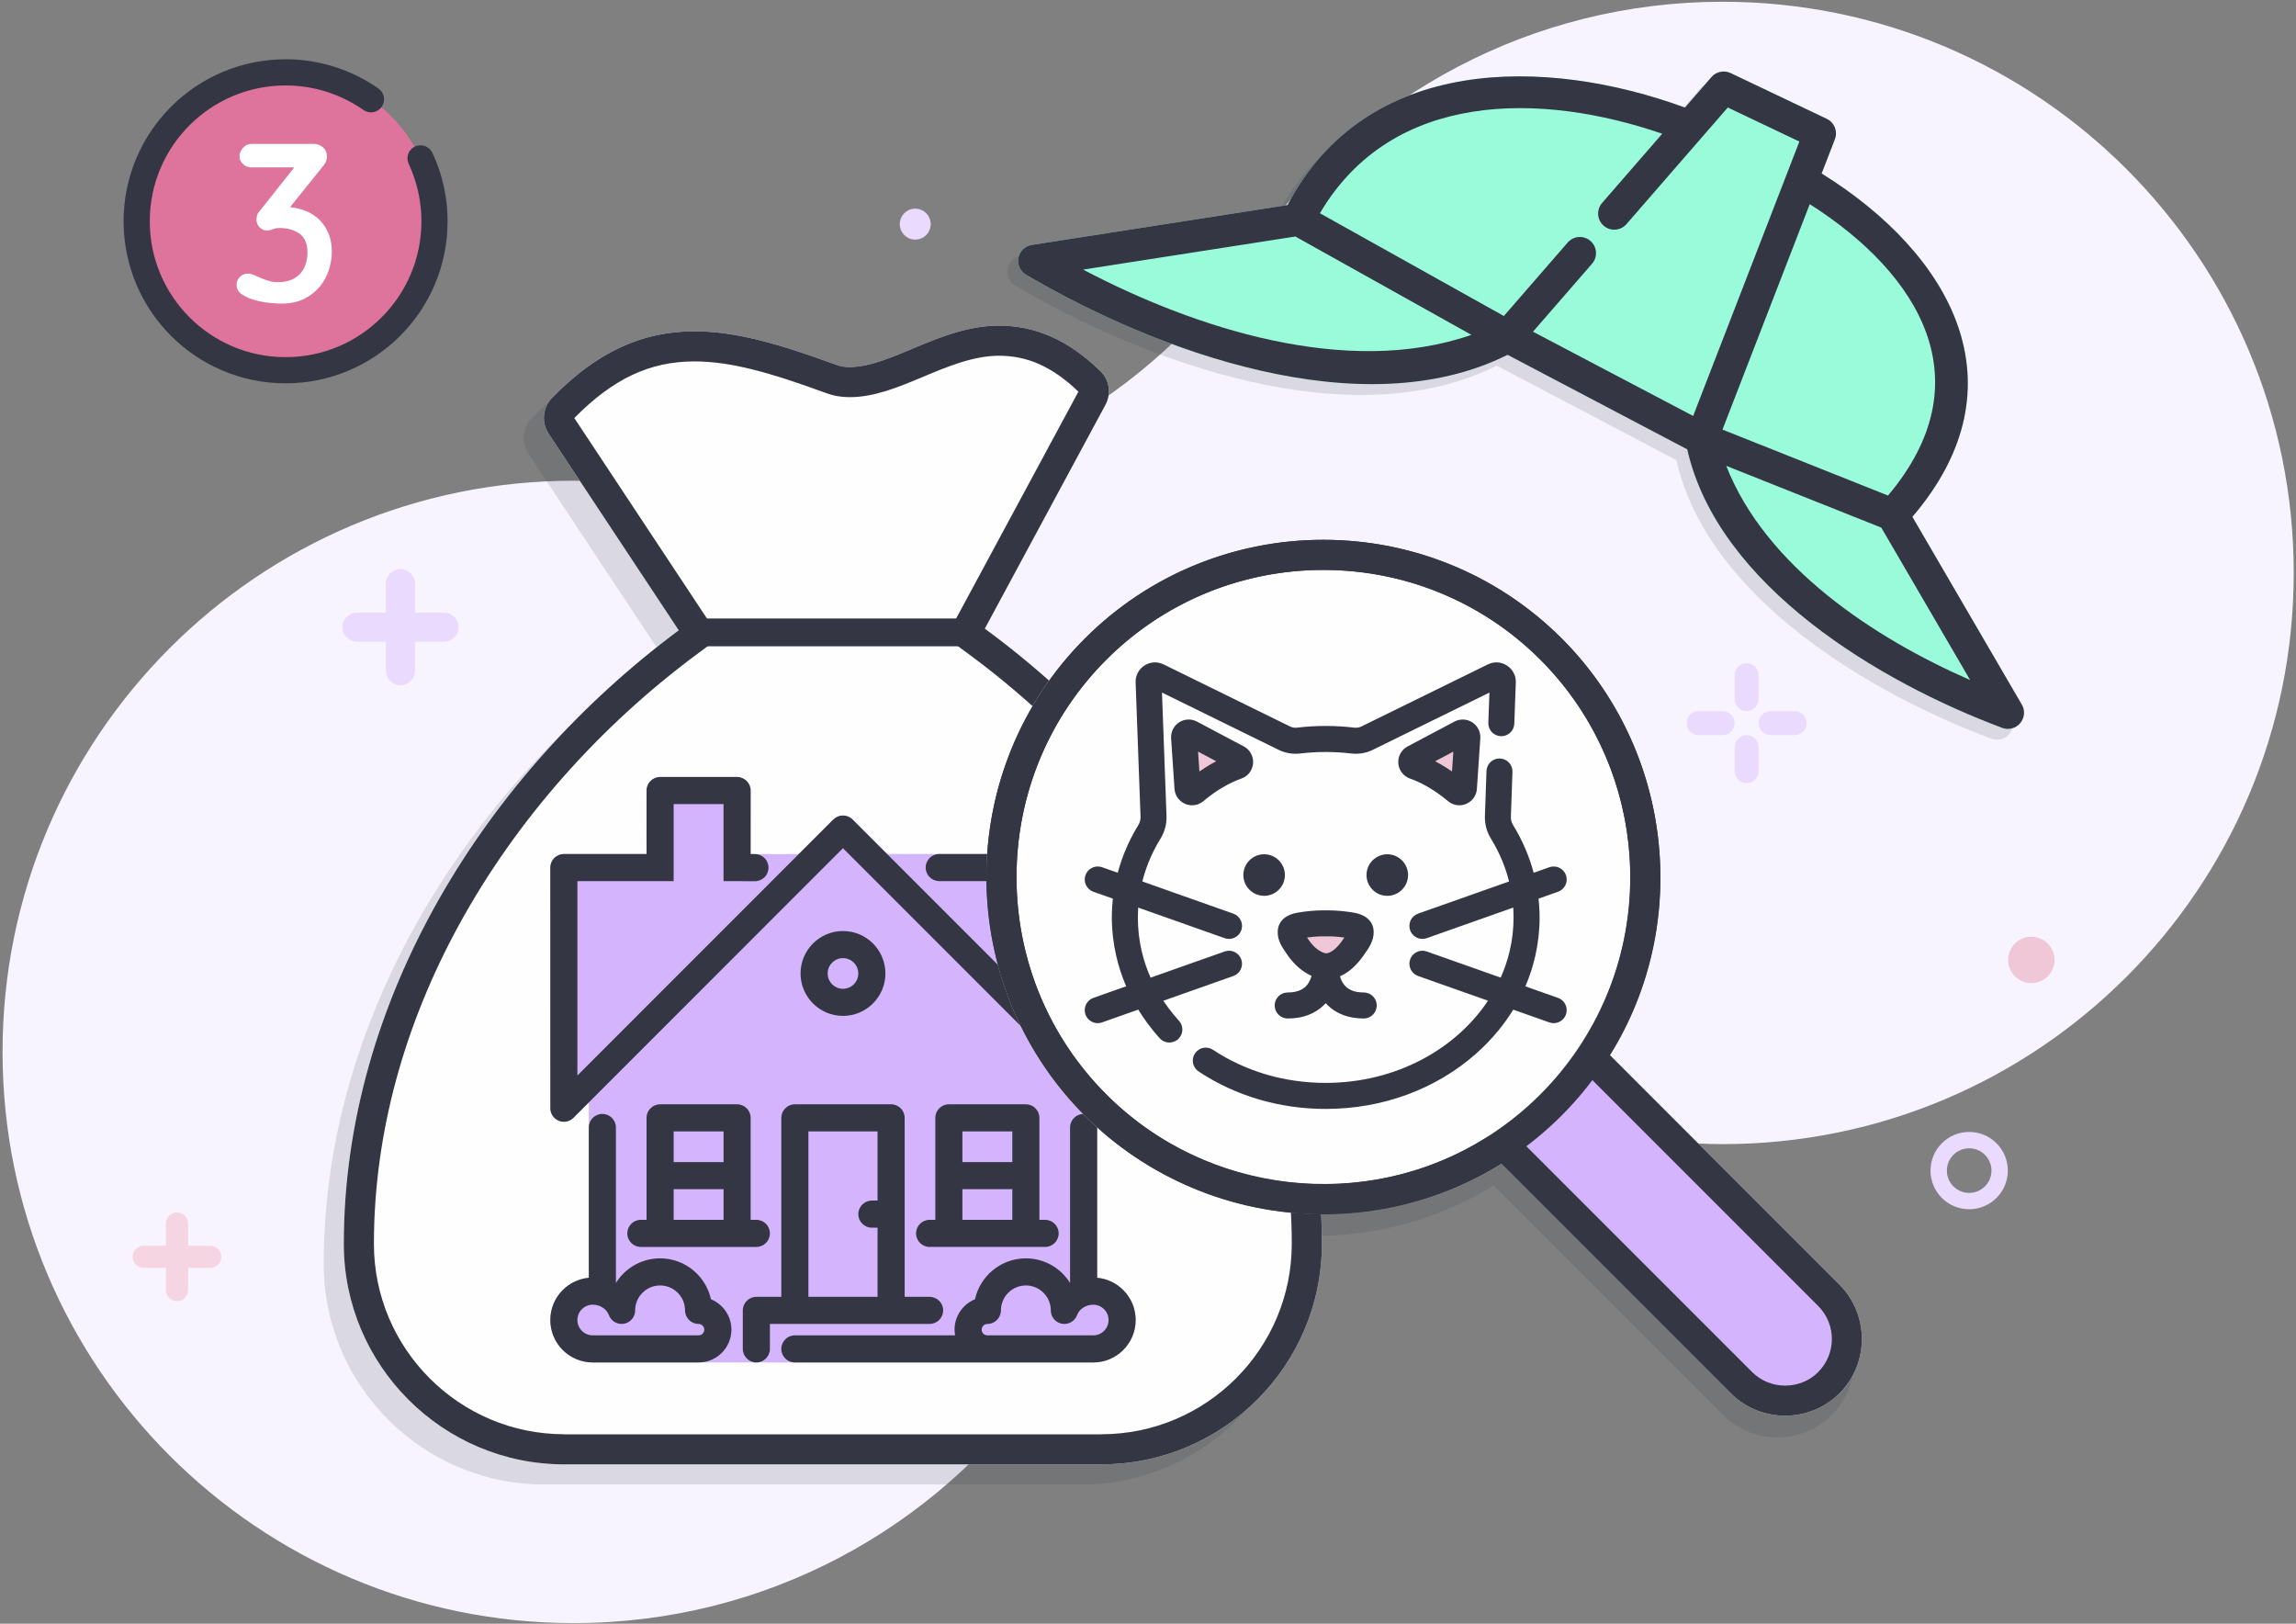 <?xml version="1.0" encoding="UTF-8"?>
<!DOCTYPE svg PUBLIC "-//W3C//DTD SVG 1.1//EN" "http://www.w3.org/Graphics/SVG/1.1/DTD/svg11.dtd">
<!-- Creator: CorelDRAW 2018 (64-Bit) -->
<svg xmlns="http://www.w3.org/2000/svg" xml:space="preserve" width="297mm" height="210mm" version="1.1" style="shape-rendering:geometricPrecision; text-rendering:geometricPrecision; image-rendering:optimizeQuality; fill-rule:evenodd; clip-rule:evenodd"
viewBox="0 0 29700 21000"
 xmlns:xlink="http://www.w3.org/1999/xlink">
 <rect x="0" y="0" width="29700" height="21000" fill="#808080" stroke="none"/>
 <defs>
  <style type="text/css">
   <![CDATA[
    .fil11 {fill:#FEFEFE}
    .fil12 {fill:#343743}
    .fil13 {fill:#D4B4FD}
    .fil4 {fill:#DE749B}
    .fil3 {fill:#EADAFE}
    .fil7 {fill:#EFC7D7}
    .fil2 {fill:#F4D5E1}
    .fil1 {fill:#F8F4FF}
    .fil5 {fill:#343743;fill-rule:nonzero}
    .fil10 {fill:#343743;fill-rule:nonzero}
    .fil9 {fill:#9AFBDB;fill-rule:nonzero}
    .fil6 {fill:white;fill-rule:nonzero}
    .fil0 {fill:#343743;fill-opacity:0.149}
    .fil8 {fill:#343743;fill-rule:nonzero;fill-opacity:0.149}
   ]]>
  </style>
 </defs>
 <g id="Слой_x0020_1">
  <path class="fil0" d="M22288.92 18300.47c386.28,386.26 1019.1,386.18 1405.4,0 386.25,-386.23 386.24,-1019.18 0.05,-1405.45l-2967.87 -2967.95c1065.64,-1708.54 803.23,-3963.43 -622.62,-5389.21 -1701.67,-1701.67 -4470.4,-1701.67 -6172.02,0 -1696.29,1696.27 -1696.25,4475.71 0,6171.99 1425.13,1425.13 3680.82,1682.55 5388.54,621.92l2968.52 2968.7z"/>
  <path class="fil1" d="M7420.3 6217.37c938.16,0 1745.98,240.41 2670.96,240.41 2518.78,0 4828.51,-1270.22 6189.12,-3353.34 1340.78,-1866.06 3529.7,-3081.69 6002.88,-3081.69 4079.92,0 7387.35,3307.43 7387.35,7387.35 0,4079.92 -3307.43,7387.35 -7387.35,7387.35 -902.49,0 -1756.92,-212.03 -2667,-212.03 -2576.38,0 -4844.3,1319.19 -6166.27,3318.63l-12.08 -13.48c-1339.51,1877.39 -3535.56,3101.54 -6017.61,3101.54 -4079.93,0 -7387.37,-3307.44 -7387.37,-7387.37 0,-4079.93 3307.44,-7387.37 7387.37,-7387.37z"/>
  <path class="fil0" d="M12478.97 8390.59l1561.57 -2896.57c76.55,-143.91 52.06,-321.5 -67.36,-434.79 -404.17,-394.98 -832.83,-587.88 -1310.5,-587.88 -753.76,0 -1393.34,535.83 -1935.12,535.83 -64.3,0 -119.42,-9.19 -174.53,-30.62 -728.73,-266.38 -1289.06,-431.73 -1831.01,-431.73 -685.87,0 -1270.7,275.57 -1843.27,863.47 -119.41,122.47 -137.79,315.37 -42.86,459.28l1684.05 2544.45c-2491.96,1850.67 -4332.61,4773.49 -4332.61,7936.46 0,1570.76 1279.88,2850.64 2850.64,2850.64l6950.52 -0.01c1570.76,0 2850.64,-1279.88 2850.64,-2850.64 0,-3164.24 -1855.03,-6120.75 -4360.16,-7957.89z"/>
  <path class="fil2" d="M2289.74 15680.8l0 0c78.89,0 143.43,64.54 143.43,143.42l0 286.83 286.81 0c78.88,0 143.42,64.53 143.42,143.41l0 0c0,78.88 -64.54,143.41 -143.42,143.41l-286.81 0 0 286.82c0,78.88 -64.54,143.43 -143.43,143.43l0 0c-78.86,0 -143.4,-64.55 -143.4,-143.43l0 -286.82 -286.83 0c-78.89,0 -143.43,-64.53 -143.43,-143.41l0 0c0,-78.88 64.54,-143.41 143.43,-143.41l286.83 0 0 -286.83c0,-78.88 64.54,-143.42 143.4,-143.42z"/>
  <path class="fil3" d="M5180.38 7359.17l0 0c103.41,0 188.01,84.6 188.01,187.99l0 375.98 375.96 0c103.39,0 187.99,84.6 187.99,187.99l0 0c0,103.39 -84.6,187.99 -187.99,187.99l-375.96 0 0 375.96c0,103.4 -84.6,188.01 -188.01,188.01l0 0c-103.38,0 -187.97,-84.61 -187.97,-188.01l0 -375.96 -375.98 0c-103.41,0 -188.01,-84.6 -188.01,-187.99l0 0c0,-103.39 84.6,-187.99 188.01,-187.99l375.98 0 0 -375.98c0,-103.39 84.59,-187.99 187.97,-187.99z"/>
  <path class="fil4" d="M3694.19 936.01c1063.8,0 1926.18,862.38 1926.18,1926.18 0,1063.8 -862.38,1926.18 -1926.18,1926.18 -1063.8,0 -1926.18,-862.38 -1926.18,-1926.18 0,-1063.8 862.38,-1926.18 1926.18,-1926.18z"/>
  <g>
   <path class="fil5" d="M5286.44 2119.72c-39.52,-84.75 -2.86,-185.51 81.89,-225.03 84.75,-39.52 185.51,-2.86 225.03,81.89l-306.92 143.14zm503.26 742.47l-338.66 0 0 0 -0.16 -24.05 -0.5 -24.01 -0.82 -23.99 -1.15 -23.99 -1.46 -23.92 -1.81 -23.88 -2.13 -23.9 -2.44 -23.82 -2.77 -23.78 -3.09 -23.72 -3.42 -23.66 -3.74 -23.63 -4.06 -23.58 -4.38 -23.51 -4.7 -23.45 -5.02 -23.39 -5.32 -23.29 -5.66 -23.22 -5.96 -23.16 -6.29 -23.06 -6.59 -23 -6.91 -22.9 -7.23 -22.84 -7.54 -22.73 -7.84 -22.61 -8.15 -22.48 -8.49 -22.46 -8.77 -22.32 -9.09 -22.19 -9.4 -22.11 -9.69 -21.96 -10.02 -21.86 306.92 -143.14 11.94 26.06 11.59 26.24 11.2 26.33 10.85 26.51 10.47 26.62 10.09 26.7 9.75 26.9 9.36 27.01 8.98 27.09 8.61 27.2 8.25 27.32 7.87 27.42 7.49 27.52 7.12 27.62 6.74 27.72 6.36 27.81 5.98 27.87 5.6 27.97 5.22 28.03 4.84 28.1 4.46 28.17 4.08 28.26 3.69 28.32 3.31 28.36 2.92 28.42 2.53 28.42 2.15 28.54 1.76 28.56 1.37 28.57 0.98 28.63 0.58 28.65 0.2 28.67 0 0zm-2095.51 2095.51l0 -338.66 0 0 90.58 -2.29 89.29 -6.79 87.92 -11.17 86.48 -15.45 84.94 -19.6 83.31 -23.67 81.57 -27.59 79.73 -31.44 77.77 -35.16 75.72 -38.79 73.57 -42.3 71.29 -45.7 68.88 -48.98 66.4 -52.19 63.78 -55.25 61.05 -58.2 58.2 -61.05 55.25 -63.78 52.19 -66.4 48.98 -68.88 45.7 -71.29 42.3 -73.57 38.79 -75.72 35.16 -77.77 31.44 -79.73 27.59 -81.57 23.67 -83.31 19.6 -84.94 15.45 -86.48 11.17 -87.92 6.79 -89.29 2.29 -90.58 338.66 0 -2.73 107.66 -8.07 106.35 -13.33 104.88 -18.43 103.22 -23.42 101.44 -28.25 99.51 -32.97 97.43 -37.54 95.21 -41.98 92.87 -46.29 90.38 -50.46 87.75 -54.5 85.03 -58.42 82.14 -62.19 79.14 -65.83 76 -69.36 72.73 -72.73 69.36 -76 65.83 -79.14 62.19 -82.14 58.42 -85.03 54.5 -87.75 50.46 -90.38 46.29 -92.87 41.98 -95.21 37.54 -97.43 32.97 -99.51 28.25 -101.44 23.42 -103.22 18.43 -104.88 13.33 -106.35 8.07 -107.66 2.73 0 0zm-2095.51 -2095.51l338.66 0 0 0 2.29 90.58 6.79 89.29 11.17 87.92 15.45 86.48 19.6 84.94 23.67 83.31 27.59 81.57 31.44 79.73 35.16 77.77 38.79 75.72 42.3 73.57 45.7 71.29 48.98 68.88 52.19 66.4 55.25 63.78 58.19 61.05 61.06 58.2 63.78 55.25 66.4 52.19 68.88 48.98 71.29 45.7 73.57 42.3 75.72 38.79 77.77 35.16 79.73 31.44 81.57 27.59 83.31 23.67 84.94 19.6 86.48 15.45 87.92 11.17 89.29 6.79 90.58 2.29 0 338.66 -107.66 -2.73 -106.35 -8.07 -104.88 -13.33 -103.22 -18.43 -101.44 -23.42 -99.51 -28.25 -97.43 -32.97 -95.21 -37.54 -92.87 -41.98 -90.38 -46.29 -87.75 -50.46 -85.03 -54.5 -82.14 -58.42 -79.14 -62.19 -76 -65.83 -72.74 -69.36 -69.35 -72.73 -65.83 -76 -62.19 -79.14 -58.42 -82.14 -54.5 -85.03 -50.46 -87.75 -46.29 -90.38 -41.98 -92.87 -37.54 -95.21 -32.97 -97.43 -28.25 -99.51 -23.42 -101.44 -18.43 -103.22 -13.33 -104.88 -8.07 -106.35 -2.73 -107.66 0 0zm2095.51 -2095.51l0 338.66 0 0 -90.58 2.29 -89.29 6.79 -87.92 11.17 -86.48 15.45 -84.94 19.6 -83.31 23.67 -81.57 27.59 -79.73 31.44 -77.77 35.16 -75.72 38.79 -73.57 42.3 -71.29 45.7 -68.88 48.98 -66.4 52.19 -63.79 55.25 -61.05 58.19 -58.19 61.05 -55.25 63.79 -52.19 66.4 -48.98 68.88 -45.7 71.29 -42.3 73.57 -38.79 75.72 -35.16 77.77 -31.44 79.73 -27.59 81.57 -23.67 83.31 -19.6 84.94 -15.45 86.48 -11.17 87.92 -6.79 89.29 -2.29 90.58 -338.66 0 2.73 -107.66 8.07 -106.35 13.33 -104.88 18.43 -103.22 23.42 -101.44 28.25 -99.51 32.97 -97.43 37.54 -95.21 41.98 -92.87 46.29 -90.38 50.46 -87.75 54.5 -85.03 58.42 -82.14 62.19 -79.14 65.83 -75.99 69.35 -72.75 72.75 -69.35 75.99 -65.83 79.14 -62.19 82.14 -58.42 85.03 -54.5 87.75 -50.46 90.38 -46.29 92.87 -41.98 95.21 -37.54 97.43 -32.97 99.51 -28.25 101.44 -23.42 103.22 -18.43 104.88 -13.33 106.35 -8.07 107.66 -2.73 0 0zm1201.93 378.96l-194.24 277.42 -27.85 -19.1 -28.18 -18.54 -28.49 -17.99 -28.79 -17.39 -29.11 -16.84 -29.36 -16.26 -29.64 -15.66 -29.93 -15.11 -30.16 -14.5 -30.47 -13.93 -30.68 -13.35 -30.89 -12.73 -31.16 -12.16 -31.34 -11.55 -31.57 -10.94 -31.79 -10.36 -31.95 -9.74 -32.13 -9.14 -32.3 -8.51 -32.5 -7.92 -32.63 -7.29 -32.79 -6.67 -32.91 -6.06 -33.03 -5.41 -33.19 -4.8 -33.29 -4.17 -33.38 -3.54 -33.48 -2.89 -33.57 -2.26 -33.62 -1.61 -33.73 -0.97 -33.78 -0.33 0 -338.66 40.28 0.39 40.19 1.15 40.16 1.93 40.03 2.7 39.94 3.45 39.84 4.22 39.69 4.97 39.55 5.72 39.43 6.47 39.27 7.22 39.09 7.95 38.93 8.71 38.72 9.42 38.56 10.17 38.35 10.9 38.11 11.62 37.87 12.34 37.65 13.06 37.42 13.79 37.12 14.48 36.91 15.21 36.58 15.91 36.27 16.59 36.04 17.32 35.69 18.01 35.38 18.7 35.04 19.4 34.67 20.06 34.35 20.77 33.97 21.43 33.6 22.1 33.23 22.8zm0 0c76.6,53.63 95.22,159.23 41.59,235.83 -53.63,76.6 -159.23,95.22 -235.83,41.59l194.24 -277.42z"/>
  </g>
  <path class="fil6" d="M4191.41 2132.95c-73.29,92.57 -146.57,183.69 -219.85,273.37 -73.29,89.67 -146.57,180.8 -219.85,273.36 79.06,7.72 151.87,26.04 218.4,54.97 66.53,28.92 123.43,67.98 170.67,117.15 47.25,49.18 84.38,107.52 111.38,175.02 27,67.5 40.49,142.71 40.49,225.63 0,77.15 -12.53,155.73 -37.6,235.77 -25.07,80.03 -64.12,152.35 -117.16,216.95 -53.03,64.61 -120.53,117.64 -202.49,159.11 -81.97,41.46 -180.8,62.19 -296.51,62.19 -32.79,0 -81,-2.89 -144.64,-8.68 -63.64,-5.78 -127.77,-17.35 -192.37,-34.71 -64.61,-17.36 -121.02,-41.94 -169.23,-73.77 -48.21,-31.82 -72.32,-73.76 -72.32,-125.83 0,-38.57 13.98,-72.32 41.95,-101.25 27.96,-28.93 63.16,-43.39 105.58,-43.39 25.07,0 50.63,5.79 76.66,17.36 26.04,11.57 54.48,24.1 85.34,37.6 30.85,13.5 64.6,26.04 101.25,37.61 36.64,11.57 79.06,17.36 127.28,17.36 71.35,0 131.62,-11.58 180.8,-34.72 49.17,-23.14 88.23,-53.03 117.15,-89.67 28.93,-36.65 49.66,-77.63 62.2,-122.95 12.53,-45.32 18.8,-90.16 18.8,-134.51 0,-113.78 -34.23,-195.26 -102.69,-244.44 -68.46,-49.18 -154.77,-73.77 -258.91,-73.77 -21.21,0 -38.08,1.45 -50.62,4.34 -12.53,2.89 -24.59,6.75 -36.16,11.57 -11.57,4.82 -22.66,8.68 -33.27,11.57 -10.6,2.9 -24.58,4.34 -41.94,4.34 -38.57,0 -70.87,-13.98 -96.91,-41.94 -26.03,-27.97 -39.05,-60.27 -39.05,-96.91 0,-11.57 1.44,-25.55 4.34,-41.95 2.89,-16.39 6.26,-28.44 10.12,-36.16l474.42 -598.8 -552.52 0c-44.36,0 -81.48,-14.46 -111.38,-43.39 -29.89,-28.93 -44.83,-63.64 -44.83,-104.14 0,-34.72 14.94,-69.43 44.83,-104.14 29.9,-34.72 67.02,-52.07 111.38,-52.07l807.08 0c44.36,0 83.41,14.94 117.16,44.84 33.75,29.89 50.62,69.9 50.62,120.05 0,36.64 -12.53,72.32 -37.6,107.03z"/>
  <path class="fil7" d="M26276.5 12115.02c165.69,0 300,134.31 300,300 0,165.69 -134.31,300 -300,300 -165.69,0 -300,-134.31 -300,-300 0,-165.69 134.31,-300 300,-300z"/>
  <path class="fil3" d="M11839 2698.8c110.46,0 200,89.54 200,200 0,110.46 -89.54,200 -200,200 -110.46,0 -200,-89.54 -200,-200 0,-110.46 89.54,-200 200,-200z"/>
  <g>
   <path class="fil3" d="M25472.31 14639.72c276.14,0 500,223.86 500,500 0,276.14 -223.86,500 -500,500 -276.14,0 -500,-223.86 -500,-500 0,-276.14 223.86,-500 500,-500zm203.89 296.11c-52.16,-52.16 -124.26,-84.44 -203.89,-84.44 -79.63,0 -151.73,32.28 -203.89,84.44 -52.16,52.16 -84.44,124.26 -84.44,203.89 0,79.63 32.28,151.73 84.44,203.89 52.16,52.17 124.26,84.44 203.89,84.44 79.63,0 151.73,-32.27 203.89,-84.44 52.17,-52.16 84.44,-124.26 84.44,-203.89 0,-79.63 -32.27,-151.73 -84.44,-203.89z"/>
  </g>
  <path class="fil3" d="M22593.66 8577.15l0.02 0c85.27,0 155.04,69.76 155.04,155.04l0 310.11c0,85.28 -69.77,155.04 -155.04,155.04l-0.02 0c-85.28,0 -155.04,-69.76 -155.04,-155.04l0 -310.11c0,-85.28 69.76,-155.04 155.04,-155.04zm155.41 775.6l0 -0.02c0,-85.27 69.76,-155.03 155.03,-155.03l310.12 0c85.27,0 155.03,69.76 155.03,155.03l0 0.02c0,85.28 -69.76,155.04 -155.03,155.04l-310.12 0c-85.27,0 -155.03,-69.76 -155.03,-155.04zm-931 0l0 -0.02c0,-85.27 69.76,-155.03 155.04,-155.03l310.11 0c85.28,0 155.04,69.76 155.04,155.03l0 0.02c0,85.28 -69.76,155.04 -155.04,155.04l-310.11 0c-85.28,0 -155.04,-69.76 -155.04,-155.04zm775.59 155.39l0.02 0c85.27,0 155.04,69.76 155.04,155.04l0 310.11c0,85.28 -69.77,155.04 -155.04,155.04l-0.02 0c-85.28,0 -155.04,-69.76 -155.04,-155.04l0 -310.11c0,-85.28 69.76,-155.04 155.04,-155.04z"/>
  <path class="fil8" d="M24597.62 6824.42l1415.73 2428.56c44.43,76.24 36.1,172.14 -20.71,239.64 -56.9,67.62 -150.21,91.97 -232.62,61.17 -1572.78,-586.36 -3675.65,-1830.89 -4074.53,-3602.33l-2324.21 -1222.64c-1883.62,942.06 -4551.71,-49.16 -6228.12,-1035.02 -76.11,-44.73 -115.83,-132.41 -99.28,-219.13 16.58,-86.68 85.77,-153.58 172.99,-167.16l3308.03 -515.41c1017.54,-1944.43 3338.65,-1920.6 5141.12,-1260.93l342.86 -394.55c61.51,-70.75 162.75,-91.94 247.43,-51.63l1243.88 591.98c98.63,46.93 144.38,162.13 104.96,263.97l-171.45 442.92c1677.39,1041.42 2632.24,2737.03 1173.92,4440.56z"/>
  <path class="fil9" d="M24737.62 6684.42l1415.73 2428.56c44.43,76.24 36.1,172.14 -20.71,239.64 -56.9,67.62 -150.21,91.97 -232.62,61.17 -1572.78,-586.36 -3675.65,-1830.89 -4074.53,-3602.33l-2324.21 -1222.64c-1883.62,942.06 -4551.71,-49.16 -6228.12,-1035.02 -76.11,-44.73 -115.83,-132.41 -99.28,-219.13 16.58,-86.68 85.77,-153.58 172.99,-167.16l3308.03 -515.41c1017.54,-1944.43 3338.65,-1920.6 5141.12,-1260.93l342.86 -394.55c61.51,-70.75 162.75,-91.94 247.43,-51.63l1243.88 591.98c98.63,46.93 144.38,162.13 104.96,263.97l-171.45 442.92c1677.39,1041.42 2632.24,2737.03 1173.92,4440.56z"/>
  <path class="fil10" d="M24737.62 6684.42l1415.73 2428.56c44.43,76.24 36.1,172.14 -20.71,239.64 -56.9,67.62 -150.21,91.97 -232.62,61.17 -1572.78,-586.36 -3675.65,-1830.89 -4074.53,-3602.33l-2324.21 -1222.64c-1883.62,942.06 -4551.71,-49.16 -6228.12,-1035.02 -76.11,-44.73 -115.83,-132.41 -99.28,-219.13 16.58,-86.68 85.77,-153.58 172.99,-167.16l3308.03 -515.41c1017.54,-1944.43 3338.65,-1920.6 5141.12,-1260.93l342.86 -394.55c61.51,-70.75 162.75,-91.94 247.43,-51.63l1243.88 591.98c98.63,46.93 144.38,162.13 104.96,263.97l-171.45 442.92c1677.39,1041.42 2632.24,2737.03 1173.92,4440.56zm-5703.91 -2353.47l-2277.51 -1272.01 -2745.43 427.76c1431.61,753.21 3411.31,1403.42 5022.94,844.25zm1560.41 -920.03l-763.91 879.02 2071.58 1089.76 1373.96 -3548.79 -925.66 -440.58 -1310.94 1508.49c-75.68,87.08 -207.49,96.36 -294.6,20.71 -87.04,-75.67 -96.37,-207.52 -20.68,-294.59l777.86 -895.12c-1555.34,-535.03 -3486.46,-570.22 -4427.88,1028.21l2379.45 1328.91 825.54 -949.92c75.67,-87.05 207.52,-96.39 294.59,-20.69 87.05,75.67 96.38,207.51 20.69,294.59zm2816.03 -770.51l-1128.83 2915.72 2141.12 852.94c1246.05,-1476.66 416.9,-2859.45 -1012.29,-3768.66zm2074.71 6155.12l-1149.31 -1971.54 -2005.97 -799.12c513.81,1309.42 1918.59,2229.07 3155.28,2770.66z"/>
  <g>
   <path class="fil11" d="M12738.97 8130.59l1561.57 -2896.57c76.55,-143.91 52.06,-321.5 -67.36,-434.79 -404.17,-394.98 -832.83,-587.88 -1310.5,-587.88 -753.76,0 -1393.34,535.83 -1935.12,535.83 -64.3,0 -119.42,-9.19 -174.53,-30.62 -728.73,-266.38 -1289.06,-431.73 -1831.01,-431.73 -685.87,0 -1270.7,275.57 -1843.27,863.47 -119.41,122.47 -137.79,315.37 -42.86,459.28l1684.05 2544.45c-2491.96,1850.67 -4332.61,4773.49 -4332.61,7936.46 0,1570.76 1279.88,2850.64 2850.64,2850.64l6950.52 -0.01c1570.76,0 2850.64,-1279.88 2850.64,-2850.64 0,-3164.24 -1855.03,-6120.75 -4360.16,-7957.89z"/>
   <path id="1" class="fil12" d="M12396.66 7946.5l1553.19 -2881.02c-165.77,-159.81 -332.56,-277.5 -502.58,-353.83 -165.22,-74.17 -339.32,-110.83 -524.59,-110.83 -331.45,0 -668.07,141.07 -976.95,270.51 -329.07,137.9 -633.11,265.32 -958.17,265.32 -52.11,0 -103.41,-4.23 -156.13,-13.36 -50.11,-8.69 -99.74,-22.39 -150.72,-41.7l-0.04 0.1c-350.39,-128.08 -660.25,-231.87 -947.51,-303.59 -267.54,-66.79 -512.59,-103.8 -751.14,-103.8 -287.37,0 -550.95,56.5 -799.81,173.24 -255.21,119.71 -503.26,304.95 -753.12,559.36l1674.9 2530.62 203 306.72 -295.8 219.67c-1249.76,928.14 -2329.31,2134.09 -3077.91,3505.39 -688.74,1261.63 -1096.48,2664.32 -1096.48,4119.19 0,677.86 276.32,1293.12 722.18,1738.99 445.87,445.86 1061.13,722.18 1738.99,722.18l0 1.52 6950.52 -0.01 0 -1.52c677.86,0 1293.12,-276.32 1738.99,-722.18 445.86,-445.87 722.18,-1061.13 722.18,-1738.99 0,-1457.14 -412.65,-2870.02 -1108.77,-4140.54 -753.99,-1376.14 -1838.49,-2584.95 -3091.65,-3503.95l-272.89 -200.12 160.31 -297.37zm-7949.33 8141.99c0,1570.76 1279.88,2850.64 2850.64,2850.64l6950.52 -0.01c1570.76,0 2850.64,-1279.88 2850.64,-2850.64 0,-3164.24 -1855.03,-6120.75 -4360.16,-7957.89l1561.57 -2896.57c76.55,-143.91 52.06,-321.5 -67.36,-434.79 -404.17,-394.98 -832.83,-587.88 -1310.5,-587.88 -753.76,0 -1393.34,535.83 -1935.12,535.83 -64.3,0 -119.42,-9.19 -174.53,-30.62 -728.73,-266.38 -1289.06,-431.73 -1831.01,-431.73 -685.87,0 -1270.7,275.57 -1843.27,863.47 -119.41,122.47 -137.79,315.37 -42.86,459.28l1684.05 2544.45c-2491.96,1850.67 -4332.61,4773.49 -4332.61,7936.46zm9509.74 -11036.41l0.18 -0.33 -0.27 -0.15c0.03,0.12 0.06,0.28 0.09,0.48z"/>
  </g>
  <path class="fil12" d="M8959.72 7999.51l3599.47 0c98.89,0 179.79,80.9 179.79,179.79l0 0.02c0,98.89 -80.9,179.79 -179.79,179.79l-3599.47 0c-98.89,0 -179.79,-80.9 -179.79,-179.79l0 -0.02c0,-98.89 80.9,-179.79 179.79,-179.79z"/>
  <path class="fil13" d="M7618.19 14256.47l0.66 0.52c-0.63,0.61 -1.31,1.18 -1.93,1.8 0,755.73 0,1511.46 0,2267.19 -281.5,25.98 -498.03,263.45 -498.03,546.55 0,302.72 246.14,548.86 548.86,548.86 1890.45,0 4200.69,-0.02 6474.53,-0.02 302.83,0 548.65,-246 548.65,-548.8 0.07,-0.01 0.13,-0.03 0.2,-0.04 0,-283.08 -216.54,-520.58 -498.03,-546.54 0.04,-755.77 0.08,-1511.54 0.12,-2267.31 -0.17,-0.17 -0.68,-0.42 -0.87,-0.6l0.58 -0.73c64.91,65.58 131.08,132.13 198.87,199.92 50.63,50.63 125.63,64.75 190.92,37.93 0.07,0 0.14,0 0.21,0 65.12,-27.07 108.18,-91.36 108.18,-161.92 0,-1037.58 0,-2075.17 0,-3112.75 0,-48.37 -19.64,-92.21 -51.36,-123.93 -31.58,-31.58 -75.43,-51.16 -123.92,-51.17 -0.01,-0.07 -0.03,-0.13 -0.04,-0.2 -1010.52,0 -2021.05,0 -3031.57,0 -6.69,0 -8.33,0.26 -8.33,0.26 -149.19,-149.19 -297.72,-297.73 -446.91,-446.92 -32.68,-32.68 -78.15,-51.37 -124.35,-51.37 -46.33,0 -91.38,18.62 -124.15,51.37 -0.07,0 -0.13,0 -0.2,0 -149.16,149.19 -298.33,298.38 -447.49,447.57 0,0 -608.14,-0.13 -622.6,-0.09 0.28,-450.55 0,0 0.55,-821.56 0,-48.39 -19.65,-92.24 -51.38,-123.97 -3.47,0 -74.06,-51.37 -123.97,-51.37 -332.02,0 -664.04,0 -996.06,0 -48.26,0 -92.04,19.65 -123.77,51.37 -33.05,33.05 -51.57,77.18 -51.57,123.97 0,862.65 -0.65,545.15 0.54,820.72 -356.77,0 -713.53,0 -1070.3,0 -46.27,0 -91.1,18.66 -123.77,51.37 -0.07,0.07 -0.13,0.14 -0.2,0.21 -32.72,32.7 -51.37,77.49 -51.37,123.78 0.06,0 0.13,0 0.19,0 0.17,1037.58 0.33,2075.15 0.5,3112.73 -0.06,0 -0.13,0 -0.19,0 0,35.3 10.75,68.99 29.72,97.37 18.86,28.18 45.97,50.95 78.8,64.55 11.04,4.53 22.01,7.89 32.74,10.07 11.3,2.25 22.71,3.37 34.08,3.37 22.92,0 45.79,-4.59 67.19,-13.54 20.95,-8.7 40.33,-21.49 56.78,-38.03 68.01,-68.03 134.37,-134.81 199.49,-200.62z"/>
  <path class="fil10" d="M8971.64 16432.69c111.77,94.04 192.63,223.63 224.94,371.07 73.92,30.16 137.51,80.57 183.76,144.26 50.85,70 80.87,156.01 80.87,248.84 0,117 -47.6,223.11 -124.44,299.93 -76.83,76.83 -182.93,124.43 -299.93,124.43l-1369.61 0c-151.37,0 -288.59,-61.54 -387.95,-160.91 -99.37,-99.36 -160.91,-236.58 -160.91,-387.95 0,-151.37 61.54,-288.61 160.91,-387.97 88.11,-88.12 206,-146.48 337.12,-158.58l0 -1943.65c0,-48.25 19.65,-92.03 51.37,-123.76l0.2 -0.21c31.73,-31.72 75.51,-51.36 123.77,-51.36 48.16,0 91.93,19.63 123.75,51.37l0.21 0.21c31.75,31.82 51.37,75.6 51.37,123.75l0 2010.71c54.66,-87.77 128.84,-162.07 216.36,-216.69 103.26,-64.43 225.1,-101.71 355.37,-101.71 164.48,0 315.57,59.54 432.84,158.22zm-432.83 -2150.39l996.07 0c48.22,0 92.04,19.68 123.87,51.48l0.1 -0.1c31.73,31.73 51.38,75.58 51.38,123.98l0 1318.77 73.67 0c48.26,0 92.04,19.65 123.77,51.37l0.2 0.2c31.72,31.73 51.37,75.52 51.37,123.77 0,48.39 -19.65,92.24 -51.38,123.97 -31.72,31.72 -75.57,51.37 -123.96,51.37l-1494.11 0c-48.21,0 -92.03,-19.69 -123.86,-51.48l-0.1 0.1c-31.73,-31.73 -51.38,-75.58 -51.38,-123.97 0,-48.25 19.65,-92.04 51.37,-123.76l0.2 -0.21c31.73,-31.72 75.51,-51.36 123.77,-51.36l73.68 0 0 -1318.79c0,-48.39 19.65,-92.24 51.37,-123.96 31.73,-31.73 75.58,-51.38 123.97,-51.38zm175.33 1494.13l645.4 0 0 -396.38 -645.4 0 0 396.38zm0 -747.07l645.4 0 0 -396.37 -645.4 0 0 396.37zm3434.8 1794.62l0.1 -0.11c31.73,31.73 51.37,75.57 51.37,123.96l-0.19 0.04c-0.01,48.38 -19.59,92.15 -51.17,123.74l0 0.2c-31.72,31.72 -75.56,51.36 -123.94,51.36l-0.03 -0.19 -2065.82 0.01 0 322.89c0,48.39 -19.65,92.24 -51.38,123.97 -31.72,31.72 -75.57,51.36 -123.96,51.36 -48.25,0 -92.04,-19.64 -123.77,-51.36l-0.2 -0.21c-31.72,-31.73 -51.37,-75.51 -51.37,-123.76l0 -498.05c0,-48.39 19.65,-92.24 51.37,-123.96 31.73,-31.73 75.58,-51.37 123.97,-51.37l322.69 0 0 -2314.84c0,-48.4 19.65,-92.24 51.37,-123.96 31.73,-31.73 75.58,-51.38 123.97,-51.38l1245.09 0c48.17,0 91.94,19.64 123.76,51.38l0.21 0.2c31.74,31.82 51.37,75.6 51.37,123.76l0 2314.84 322.7 0c48.2,0 92.02,19.67 123.86,51.48zm-870.93 -1296.58l73.68 0 0 -894.41 -894.42 0 0 2139.51 894.42 0 0 -894.41 -73.68 0c-48.25,0 -92.03,-19.65 -123.76,-51.37l-0.21 -0.2c-31.72,-31.73 -51.36,-75.52 -51.36,-123.77 0,-48.25 19.64,-92.04 51.36,-123.77l0 -0.2c31.73,-31.73 75.58,-51.38 123.97,-51.38zm996.08 -1245.1l996.08 0c48.25,0 92.04,19.65 123.77,51.37l0.2 0c31.73,31.73 51.38,75.58 51.38,123.97l0 1318.98 73.67 -0.01 0 -0.19c48.16,0 91.94,19.63 123.76,51.37l0.2 0.21c31.75,31.82 51.38,75.6 51.38,123.75 0,48.4 -19.65,92.24 -51.38,123.97 -31.72,31.72 -75.57,51.37 -123.96,51.37l0 -0.19 -1494.11 0 0 0.2c-48.26,0 -92.04,-19.65 -123.77,-51.37l-0.2 -0.2c-31.72,-31.73 -51.37,-75.51 -51.37,-123.77 0,-48.25 19.65,-92.04 51.37,-123.76l0.2 -0.21c31.73,-31.72 75.51,-51.36 123.77,-51.36l73.67 0 0 -1318.79c0,-48.39 19.65,-92.24 51.37,-123.96 31.73,-31.73 75.57,-51.38 123.97,-51.38zm175.34 1494.13l645.4 0 0 -396.38 -645.4 0 0 396.38zm0 -747.07l645.4 0 0 -396.37 -645.4 0 0 396.37zm-1156.99 -2827.31c99.37,99.37 160.91,236.59 160.91,387.96 0,151.37 -61.54,288.59 -160.91,387.95 -99.36,99.37 -236.58,160.91 -387.95,160.91 -151.37,0 -288.59,-61.54 -387.96,-160.91 -99.37,-99.36 -160.9,-236.58 -160.9,-387.95 0,-151.37 61.53,-288.59 160.9,-387.96 99.37,-99.37 236.59,-160.9 387.96,-160.9 151.37,0 288.59,61.53 387.95,160.9zm-528.02 247.89c-35.88,35.87 -58.12,85.44 -58.12,140.07 0,54.62 22.24,104.18 58.12,140.06 36,36 85.58,58.32 140.07,58.32l0 -0.19c54.63,0 104.19,-22.25 140.07,-58.12 35.88,-35.88 58.12,-85.44 58.12,-140.07 0,-54.63 -22.24,-104.2 -58.12,-140.07 -35.88,-35.88 -85.44,-58.12 -140.07,-58.12 -54.63,0 -104.19,22.24 -140.07,58.12zm3428.16 2132.22l0 1943.66c131.11,12.09 249.01,70.45 337.12,158.58 99.36,99.36 160.91,236.59 160.91,387.96l-0.2 0.04c0,151.46 -61.47,288.68 -160.71,387.91 -99.36,99.35 -236.58,160.89 -387.94,160.89l-1369.62 0 0 -0.19 -2490.21 0.01 0 0.19c-48.25,0 -92.03,-19.64 -123.76,-51.36l-0.21 -0.21c-31.72,-31.73 -51.36,-75.51 -51.36,-123.76 0,-48.21 19.67,-92.03 51.47,-123.86l-0.1 -0.11c31.73,-31.72 75.57,-51.37 123.96,-51.37l2073.07 0c-4.63,-24.09 -7.23,-48.65 -7.23,-73.68 0,-92.83 30.03,-178.84 80.86,-248.84 46.26,-63.68 109.85,-114.08 183.76,-144.25 32.3,-147.45 113.17,-277.03 224.95,-371.08 117.27,-98.68 268.36,-158.22 432.84,-158.22 130.27,0 252.1,37.28 355.36,101.71 87.53,54.62 161.71,128.92 216.36,216.69l0 -2010.71c0,-48.39 19.64,-92.24 51.37,-123.97l0.2 0c31.73,-31.72 75.51,-51.36 123.77,-51.36 48.16,0 91.94,19.63 123.76,51.37l0.2 0.21c31.75,31.82 51.38,75.6 51.38,123.75zm-922.4 2688.38l871.57 0c54.62,0 104.18,-22.23 140.06,-58.11 35.87,-35.88 58.11,-85.43 58.11,-140.06 0,-54.63 -22.25,-104.2 -58.12,-140.07 -35.88,-35.88 -85.45,-58.12 -140.07,-58.12 -48.06,0 -93.27,13.85 -130.18,38 -36.23,23.7 -64.43,57.18 -79.23,96.92 -14.82,39.75 -42.86,71.37 -77.57,91.09 -34.69,19.74 -76.18,27.66 -117.85,20.03 -41.73,-7.62 -77.71,-29.49 -103.18,-59.98 -25.65,-30.7 -40.86,-70.07 -40.86,-112.39 0,-88.92 -36.2,-169.61 -94.65,-228.05 -58.43,-58.43 -139.12,-94.65 -228.04,-94.65 -88.93,0 -169.61,36.22 -228.04,94.65 -58.45,58.44 -94.66,139.12 -94.66,228.05 0,48.21 -19.68,92.03 -51.47,123.86l0.1 0.1c-31.73,31.73 -75.57,51.38 -123.96,51.38 -20.35,0 -38.81,8.24 -52.15,21.53l0.1 0.1c-13.35,13.35 -21.64,31.78 -21.64,52.04 0,20.27 8.29,38.69 21.65,52.05 13.34,13.34 31.77,21.63 52.04,21.63l498.04 0zm-1120.6 -6225.48l2365.69 0 0.04 0.2c48.49,0.01 92.34,19.59 123.92,51.17 31.72,31.72 51.36,75.56 51.36,123.93l0 3112.75c0,35.23 -10.76,68.92 -29.72,97.34 -18.86,28.24 -45.87,51.03 -78.46,64.58l-0.21 0c-11.22,4.61 -22.19,7.96 -32.75,10.07l-0.2 0c-11.38,2.24 -22.76,3.37 -34,3.37 -22.87,0 -45.71,-4.59 -67.11,-13.47 -21.12,-8.86 -40.53,-21.57 -56.86,-37.9l-3487.26 -3487.27 -3485.84 3487.09c-16.45,16.54 -35.83,29.33 -56.78,38.03 -21.4,8.95 -44.27,13.54 -67.19,13.54 -11.37,0 -22.78,-1.12 -34.08,-3.37 -10.73,-2.18 -21.7,-5.54 -32.74,-10.07 -32.83,-13.6 -59.94,-36.37 -78.8,-64.55 -18.97,-28.38 -29.72,-62.07 -29.72,-97.37l0.19 0 -0.5 -3112.73 -0.19 0c0,-22.96 4.66,-45.73 13.46,-66.99l0 -0.2c8.64,-20.86 21.45,-40.14 37.91,-56.59l0.2 -0.21c16.43,-16.45 35.73,-29.26 56.58,-37.91l0.21 0c21.25,-8.79 44.02,-13.46 66.98,-13.46l1070.3 0c-1.19,-275.57 -0.54,41.93 -0.54,-820.72 0,-48.26 19.65,-92.04 51.37,-123.77l0.2 -0.2c31.73,-31.72 75.51,-51.37 123.77,-51.37l996.06 0c48.26,0 92.04,19.65 123.77,51.37l0.2 0c31.73,31.73 51.38,75.58 51.38,123.97 -0.55,821.56 -0.27,371.01 -0.55,821.56l56.47 0.18c48.16,0 91.93,19.64 123.76,51.38l0.2 0.2c31.75,31.82 51.38,75.61 51.38,123.76 0,48.39 -19.65,92.24 -51.38,123.97 -31.72,31.72 -75.57,51.36 -123.96,51.36l-406.57 -1c-0.03,-996.07 -0.03,-994.15 -0.03,-996.07l-645.4 0c0,5.66 0,0 0.02,996.08l-1245.11 0 0 2513.98 3310.71 -3311.32 0.2 0c16.72,-16.71 36.14,-29.36 56.92,-37.93 21.75,-8.98 44.63,-13.44 67.23,-13.44 22.6,0 45.48,4.46 67.24,13.43 21.01,8.68 40.5,21.33 57.11,37.94l3311.47 3311.47 0 -2514.13 -2190.35 0c-48.25,0 -92.04,-19.65 -123.76,-51.37l-0.21 -0.2c-31.72,-31.73 -51.37,-75.52 -51.37,-123.77 0,-48.39 19.65,-92.24 51.37,-123.96 31.73,-31.73 75.58,-51.38 123.97,-51.38zm-4482.35 6225.48l1369.61 0c20.39,0 38.8,-8.21 52.03,-21.44l0 -0.2c13.35,-13.35 21.63,-31.79 21.63,-52.05 0,-20.35 -8.23,-38.81 -21.53,-52.15l-0.1 0.1c-13.35,-13.34 -31.77,-21.63 -52.04,-21.63 -48.25,0 -92.04,-19.65 -123.77,-51.37l-0.2 -0.2c-31.72,-31.73 -51.37,-75.51 -51.37,-123.77 0,-88.92 -36.21,-169.61 -94.65,-228.04 -58.43,-58.43 -139.12,-94.65 -228.04,-94.65 -88.94,0 -169.61,36.21 -228.05,94.65 -58.44,58.43 -94.66,139.12 -94.66,228.04 0,42.33 -15.19,81.69 -40.85,112.41 -25.5,30.52 -61.55,52.4 -103.38,59.96 -41.81,7.53 -83.17,-0.37 -117.75,-20.04 -34.7,-19.71 -62.64,-51.3 -77.48,-91.07 -14.8,-39.75 -42.99,-73.23 -79.22,-96.94 -36.9,-24.14 -82.11,-37.99 -130.18,-37.99 -54.63,0 -104.19,22.24 -140.07,58.12 -35.87,35.88 -58.12,85.44 -58.12,140.07 0,54.63 22.25,104.19 58.12,140.07 35.89,35.89 85.44,58.12 140.07,58.12z"/>
  <path class="fil11" d="M22388.92 18020.47c386.28,386.26 1019.1,386.18 1405.4,0 386.25,-386.23 386.24,-1019.18 0.05,-1405.45l-2967.87 -2967.95c1065.64,-1708.54 803.23,-3963.43 -622.62,-5389.21 -1701.67,-1701.67 -4470.4,-1701.67 -6172.02,0 -1696.29,1696.27 -1696.25,4475.71 0,6171.99 1425.13,1425.13 3680.82,1682.55 5388.54,621.92 989.52,989.56 1978.97,1979.18 2968.52,2968.7z"/>
  <polygon class="fil7" points="16537.42,11987.06 17139.46,12566.73 17747.06,11952.71 "/>
  <polygon class="fil7" points="15376.93,9493.99 15401.29,10267.68 16026.54,9869.75 "/>
  <polygon class="fil7" points="18939.99,9493.99 18232.33,9910.49 18848.76,10284.26 "/>
  <path class="fil13" d="M23728.96 16744.98l-3076.51 -3063.27 -1206.66 1206.65 3076.52 3063.26c328.19,328.19 866.24,329.38 1195.93,10.74 338.23,-338.91 352.19,-875.65 10.72,-1217.38z"/>
  <path class="fil12" d="M22664.29 17745.1c117.05,117.04 272.02,175.57 427.28,175.57 155.9,0 311.15,-58.3 428.13,-174.82l-0.75 -0.75c118.06,-118.06 177.11,-272.98 177.11,-427.32 0,-154.39 -59.03,-309.33 -177.06,-427.39l-2967.87 -2967.95c-135.77,-135.77 -150.31,-346.84 -43.67,-498.77 476.37,-773.07 655.54,-1668.07 555.73,-2532.04 -100.55,-870.41 -485.05,-1708.8 -1134.68,-2358.4 -774.8,-774.77 -1792.68,-1162.15 -2810.66,-1162.15 -1017.98,0 -2035.85,387.38 -2810.57,1162.1 -772.11,772.1 -1158.15,1791.22 -1158.15,2810.65 0,1019.45 386.05,2038.58 1158.1,2810.65 648.52,648.52 1485.88,1031.51 2355.39,1131.87 871.75,100.61 1775.02,-81.91 2552.4,-564.72 156.56,-97.39 355.47,-69.98 480.37,55.15l0.38 -0.38 2968.52 2968.7zm-275.37 275.37c386.28,386.26 1019.1,386.18 1405.4,0 386.25,-386.23 386.24,-1019.18 0.05,-1405.45l-2967.87 -2967.95c1065.64,-1708.54 803.23,-3963.43 -622.62,-5389.21 -1701.67,-1701.67 -4470.4,-1701.67 -6172.02,0 -1696.29,1696.27 -1696.25,4475.71 0,6171.99 1425.13,1425.13 3680.82,1682.55 5388.54,621.92l2968.52 2968.7z"/>
  <path class="fil10" d="M16542.31 11127.56c48.63,48.65 78.72,115.73 78.72,189.72 0,74 -30.09,141.08 -78.72,189.73l0 0.31c-48.63,48.63 -115.83,78.72 -190.03,78.72 -73.83,0 -140.93,-30.08 -189.72,-78.73l-0.31 -0.31c-48.64,-48.78 -78.73,-115.87 -78.73,-189.72 0,-73.92 30.16,-141.06 78.89,-189.86l-0.16 -0.16c48.64,-48.63 115.84,-78.73 190.03,-78.73 73.99,0 141.08,30.1 189.72,78.72l0.31 0.31zm2389.11 -1821.45c39.84,1.76 79.26,13.99 113.89,36.46 34.48,22.36 61.65,53.36 79.53,89.1 17.93,35.82 26.5,76.15 23.76,117.02l-44.07 653.94c-2.9,42.9 -17.64,83.04 -41.62,116.72 -23.81,33.44 -56.87,60.43 -96.58,77.33l0.05 0.11c-14.05,5.96 -28.73,10.47 -43.76,13.54 -15.9,3.25 -31.12,4.87 -45.42,4.87 -26.41,0 -52.86,-4.74 -78.1,-14.03 -24.55,-9.02 -47.82,-22.45 -68.72,-40.07 -99.38,-83.92 -194.08,-146.95 -278.38,-194.13 -83.55,-46.75 -156.35,-77.62 -213.18,-97.77 -42.55,-15.08 -78.63,-42.05 -104.86,-76.45 -26.3,-34.47 -42.77,-76.43 -46.07,-121.49 -3.3,-44.88 6.84,-88.66 27.75,-126.49 21.01,-38.02 52.92,-70.09 92.99,-91.31l606.44 -321.26c36.28,-19.21 76.52,-27.85 116.35,-26.09zm-293.86 579.6c46.16,26.6 94.66,57.08 144.9,92l17.3 -256.77 -235.3 124.65c23.53,12.26 47.92,25.61 73.1,40.12zm-3155.2 -553.52l606.45 321.25c40.07,21.24 71.97,53.31 92.98,91.33 20.9,37.83 31.05,81.62 27.75,126.49 -3.3,45.05 -19.77,87.04 -46.07,121.51 -26.25,34.42 -62.34,61.37 -104.86,76.43 -64.76,22.95 -150.11,59.75 -248.23,117.93 -75.1,44.52 -157.42,101.43 -243.33,173.97 -20.88,17.61 -44.15,31.05 -68.71,40.07 -25.25,9.29 -51.69,14.03 -78.1,14.03 -14.31,0 -29.52,-1.61 -45.42,-4.87 -15.03,-3.07 -29.71,-7.58 -43.76,-13.54l0.05 -0.11c-39.69,-16.88 -72.77,-43.87 -96.59,-77.33 -23.98,-33.68 -38.72,-73.82 -41.61,-116.72l-44.07 -653.94c-2.76,-40.87 5.82,-81.19 23.74,-117.03 17.88,-35.74 45.05,-66.74 79.53,-89.1 34.63,-22.48 74.04,-34.69 113.88,-36.45 39.82,-1.76 80.07,6.88 116.37,26.08zm15.29 388.75l17.3 256.78c50.24,-34.91 98.75,-65.41 144.89,-92.01 25.18,-14.51 49.57,-27.85 73.1,-40.12l-235.29 -124.65zm3873.93 -1153.55c42.55,2.54 84.46,16.06 121.93,40.36 37.27,24.17 66.67,56.88 86.39,94.75l0.14 -0.06c19.57,37.65 29.42,80.54 27.78,125.22l-19.53 531.91c-1.72,46.55 -22.01,87.91 -53.46,117.13 -31.48,29.26 -74.16,46.48 -120.59,44.8 -46.53,-1.72 -87.9,-22.02 -117.11,-53.47 -29.24,-31.48 -46.52,-74.18 -44.83,-120.58l14.32 -390.25 -1508.63 740.55c-43.56,21.38 -89.56,36.12 -136.61,43.96 -47.44,7.92 -96.07,9.11 -144.5,3.36 -107.81,-12.88 -217.78,-19.32 -328.16,-19.32 -110.39,0 -220.35,6.44 -328.15,19.32 -48.4,5.78 -97,4.6 -144.44,-3.31 -47.07,-7.85 -93.09,-22.62 -136.68,-44.01l-1508.63 -740.55 58.47 1594.08c1.91,52.29 -3.9,104 -17.08,153.68 -13.34,50.29 -33.9,98.43 -61.29,142.93l-0.31 0c-59.29,96.27 -110.01,196.87 -151.8,300.58 -33.13,82.24 -60.57,166.41 -82.13,251.89l1177.23 416.13c43.66,15.42 76.99,47.24 95.6,86.14l0.31 0c16.32,34.2 21.11,74 11.35,113.01l0 2.31 -4.65 13.15c-12.04,34.08 -34.02,61.93 -61.58,81.4l-0.15 -0.2c-28.36,20.03 -62.23,31.19 -96.89,31.19 -8.99,0 -18.47,-0.84 -28.31,-2.54 -8.8,-1.51 -17.95,-3.93 -27.39,-7.24l-0.31 0 -1118.91 -395.48 -0.93 13.96c-2.23,35.93 -3.4,73.74 -3.4,113.48 0,147.76 16.47,292.39 48.87,432.49 27.33,118.24 66.17,233.94 116.15,346.3l958.24 -338.68c43.88,-15.49 89.75,-11.79 128.46,6.69l0 0.3c38.91,18.59 70.71,51.92 86.15,95.57 15.38,43.6 11.61,89.48 -6.94,128.39l0.26 0.12c-18.55,38.84 -52,70.63 -95.91,86.16l-905.76 320.13c20.72,30.99 42.59,61.91 65.61,92.74 41.98,56.23 86.84,110.71 134.49,163.28l2.52 2.77c31.19,34.32 45.53,78.11 43.49,121.14 -1.99,41.91 -19.5,83.05 -52.02,113.95l-2.74 2.54c-15.64,14.21 -33.5,24.99 -52.54,32.36 -19.96,7.71 -40.55,11.57 -60.62,11.57 -23.11,0 -46.33,-4.85 -68,-14.44 -20.88,-9.22 -40.21,-22.85 -56.48,-40.75 -59.16,-65.05 -115.15,-133.87 -167.78,-205.98 -39.16,-53.65 -75.92,-108.57 -110.2,-164.58l-468.42 165.56c-9.16,3.24 -18.45,5.66 -27.64,7.24 -9.88,1.7 -19.37,2.53 -28.35,2.53 -34.66,0 -68.52,-11.16 -96.89,-31.19l-0.15 0.21c-27.56,-19.49 -49.53,-47.34 -61.57,-81.41 -15.39,-43.55 -11.6,-89.42 6.95,-128.34l-0.25 -0.12c18.54,-38.83 51.98,-70.64 95.9,-86.16l423.94 -149.84c-55.11,-128.23 -98.41,-260.79 -129.31,-396.15 -37.1,-162.58 -56.19,-328.27 -56.19,-494.43 0,-49.97 1.86,-101.19 5.51,-153.49 2.07,-29.85 4.79,-59.76 8.11,-89.7l-252.06 -89.09c-43.67,-15.43 -77.01,-47.24 -95.6,-86.16l-0.31 0c-18.49,-38.73 -22.19,-84.62 -6.7,-128.46 15.44,-43.66 47.26,-77 86.16,-95.6 38.94,-18.6 84.84,-22.42 128.42,-7.02l203.22 71.82c24.94,-93.27 55.96,-185.46 92.93,-275.99 47.97,-117.46 105.71,-231.38 172.9,-340.52 10.01,-16.27 17.55,-33.85 22.42,-52.14 4.9,-18.41 7.08,-37.25 6.4,-55.93l-63.66 -1735.71c-1.64,-44.66 8.19,-87.53 27.76,-125.2 19.58,-37.67 49.01,-70.37 86.54,-94.7 37.41,-24.28 79.33,-37.82 121.9,-40.38 42.39,-2.52 85.52,5.93 125.53,25.59l1635.94 803.01c13.74,6.74 28.71,11.45 44.4,14.02 15.6,2.57 32.14,2.88 49.13,0.86 121.8,-14.54 245.07,-21.82 367.87,-21.82 122.81,0 246.07,7.28 367.88,21.82 16.99,2.04 33.52,1.74 49.09,-0.82 15.68,-2.57 30.67,-7.29 44.43,-14.06l1635.94 -802.99c40.02,-19.66 83.14,-28.12 125.51,-25.59zm360.03 4189.4l422.36 149.29c43.94,15.53 77.38,47.32 95.91,86.14 18.48,38.72 22.17,84.6 6.71,128.4 -11.98,33.86 -33.98,61.59 -61.6,81.15 -28.4,20.09 -62.32,31.29 -97.03,31.29 -8.99,0 -18.48,-0.83 -28.32,-2.53 -9.24,-1.59 -18.51,-4.01 -27.68,-7.25l-467.02 -165.06c-57.6,93.6 -122.39,184.34 -194.15,271.67 -85.44,104 -179.87,202.24 -282.89,293.76 -261,231.87 -564.79,411.63 -895.37,533.4 -330.09,121.58 -686.69,185.32 -1053.83,185.32 -297.92,0 -589.19,-41.9 -866.1,-123.42 -276.84,-81.5 -538.8,-202.65 -778.14,-361.14l-0.31 0 0.07 -0.16c-38.37,-25.49 -62.92,-64.35 -71.56,-106.54 -8.42,-41.08 -1.57,-85.23 22.35,-123.15l2.06 -3.19 0 -0.31 0.16 0.06c25.58,-38.53 64.46,-63.09 106.54,-71.65 41.08,-8.35 85.23,-1.5 123.18,22.42l3.21 2.06c211.55,140.09 443.3,247.17 688.42,319.22 245.03,72.03 504.03,109.06 770.12,109.06 459.28,0 888.72,-112.5 1254.9,-307.86 347.81,-185.56 638.83,-445.77 844.33,-755.13l-904.43 -319.65c-43.66,-15.43 -77,-47.25 -95.59,-86.15 -18.61,-38.95 -22.42,-84.87 -7.01,-128.49l1.31 -3.55c15.86,-41.91 47,-73.96 84.83,-92.04 38.94,-18.6 84.84,-22.41 128.46,-7.02l956.77 338.19c49.84,-111.91 89.29,-228.27 117.2,-348.1 32.3,-138.66 49.31,-282.54 49.31,-430.19 0,-39.31 -1.13,-76.65 -3.31,-112.07l-1.02 -15.37 -1118.93 395.47c-9.18,3.24 -18.44,5.65 -27.66,7.24 -9.86,1.71 -19.35,2.54 -28.34,2.54 -34.7,0 -68.63,-11.19 -97.05,-31.29 -27.63,-19.56 -49.64,-47.29 -61.57,-81.09 -15.39,-43.57 -11.61,-89.45 6.96,-128.35l-0.26 -0.12c18.55,-38.84 52,-70.64 95.91,-86.16l1177.25 -416.09c-21.56,-85.46 -49,-169.63 -82.12,-251.85 -41.8,-103.72 -92.53,-204.34 -151.83,-300.63 -27.73,-45.06 -48.41,-93.16 -61.59,-142.89 -13.17,-49.68 -19,-101.39 -17.09,-153.71l20.38 -579.41c1.68,-45.44 21.09,-85.96 51.28,-115.1 30.39,-29.35 71.65,-47.33 116.67,-47.33l1.24 0.32 4.73 0.06c46.44,1.64 87.84,21.91 117.15,53.36 29.24,31.38 46.54,73.97 44.92,120.24l-20.41 579.84c-0.68,18.76 1.49,37.62 6.38,56.02 4.73,17.73 12.36,35.31 22.75,52.18l-0.23 0.14c67.16,109.07 124.87,222.95 172.83,340.36 36.98,90.55 68.01,182.75 92.94,276.04l203.18 -71.82c43.87,-15.51 89.76,-11.78 128.46,6.69l0 0.31c38.89,18.59 70.7,51.92 86.13,95.55 1.33,3.77 2.49,7.49 3.53,11.21l1.14 3.41 0 0.91c9.67,38.83 4.78,78.62 -11.66,113 -18.57,38.9 -51.93,70.71 -95.58,86.15l-252.06 89.08c3.32,29.96 6.04,59.88 8.12,89.73 3.65,52.31 5.5,103.5 5.5,153.45 0,168.17 -18.86,334.43 -55.65,496.88 -30.59,135.12 -73.53,266.9 -128.26,394.25zm-2231.96 58.03c39.81,14.02 86.86,21.09 140.84,21.09 46.49,0 88.58,18.85 119.05,49.32 30.46,30.46 49.32,72.57 49.32,119.06 0,46.13 -18.84,88.12 -49.32,118.74l-0.31 0.31c-30.61,30.49 -72.59,49.32 -118.74,49.32 -96.76,0 -185.1,-14.95 -264.44,-44.63 -81.05,-30.31 -151.52,-75.69 -210.82,-135.91 -5.69,-5.77 -11.19,-11.6 -16.51,-17.48 -5.32,5.87 -10.82,11.71 -16.51,17.48 -59.29,60.22 -129.76,105.59 -210.8,135.91 -79.36,29.68 -167.7,44.63 -264.46,44.63 -46.13,0 -88.12,-18.83 -118.74,-49.32l-0.31 -0.31c-30.48,-30.61 -49.32,-72.61 -49.32,-118.74 0,-46.48 18.85,-88.58 49.32,-119.06 30.46,-30.46 72.57,-49.32 119.05,-49.32 54.22,0 101.52,-7.15 141.55,-21.34 37.4,-13.26 68.84,-32.75 94.04,-58.32 28.95,-29.4 48.44,-65.27 61.55,-99.74 4.58,-12.05 8.37,-23.8 11.52,-35 -53.78,-24.56 -105.53,-57.36 -153.88,-97.27 -61.73,-50.96 -117.82,-113.39 -165.26,-184.77l-15.2 -22.35c-45.67,-65.98 -108.14,-156.23 -102.98,-272.18 3.02,-68.23 29.97,-123.99 80.44,-166.9 43.94,-37.37 105.14,-62.65 183.21,-75.56 54.5,-9.01 109.25,-16 163.81,-20.88 53.55,-4.81 105.88,-7.39 156.5,-7.69l0.31 -0.32 71.8 0 0.31 0.32c50.85,0.3 103.25,2.88 156.86,7.68 54.66,4.89 109.44,11.88 163.98,20.9 78.07,12.9 139.27,38.19 183.2,75.55 50.46,42.92 77.42,98.67 80.45,166.9 2.65,59.66 -13.1,113.6 -35.72,161.39 -20.46,43.2 -45.85,79.88 -67.27,110.79l-8.03 11.64c-2.17,3.32 0.86,-1 -7.16,11.02l-0.14 -0.09c-37.93,57.06 -98.86,136.36 -179.72,202.2 -41.04,33.42 -87.07,63.35 -137.75,85.42 3.05,10.47 6.66,21.3 10.93,32.27 13.07,33.53 32.49,68.38 61.28,97.35 25.22,25.37 56.67,44.72 94.07,57.89zm-353.42 -485.96c6.36,0.69 12.67,0.64 18.94,-0.13l0.81 -0.1c26.73,-3.53 58.41,-20.05 92.03,-47.13 38.5,-31 77.2,-74.59 112.68,-127.97 3.86,-5.83 10.84,-15.9 18.1,-26.38l-0.2 -0.13 1.41 -1.85c-26.45,-3.56 -52.26,-6.47 -77.36,-8.74 -44.51,-4.01 -87.59,-6.17 -128.82,-6.43l0 0.32 -70.74 0 0 -0.32c-40.99,0.26 -83.94,2.42 -128.43,6.44 -25.07,2.26 -50.87,5.18 -77.34,8.75l0.83 1.2c7.52,10.88 14.86,21.49 18.61,27.14 28.66,43.12 61.1,79.94 95.6,109 33.07,27.85 68.31,48.84 104.1,61.59 6.98,2.48 13.57,4.08 19.78,4.74zm988.68 -1201.6l0.31 0.31c48.65,48.78 78.73,115.88 78.73,189.71 0,74.2 -30.09,141.4 -78.72,190.03 -48.63,48.64 -115.83,78.73 -190.03,78.73 -73.98,0 -141.07,-30.09 -189.72,-78.72l-0.3 -0.31c-48.63,-48.65 -78.73,-115.74 -78.73,-189.73 0,-73.99 30.1,-141.07 78.73,-189.72l0.3 -0.31c48.65,-48.62 115.74,-78.72 189.72,-78.72 73.84,0 140.93,30.09 189.71,78.73z"/>
  <path class="fil12" d="M17118.36 15315.87c1097.1,0 2089.38,-444 2806.76,-1161.9 718.23,-718.75 1162.47,-1712.35 1162.47,-2810.49 0,-1098.14 -444.24,-2091.75 -1162.46,-2810.49 -717.39,-717.9 -1709.67,-1161.91 -2806.77,-1161.91 -1097.1,0 -2089.38,444.01 -2806.77,1161.91 -718.22,718.74 -1162.46,1712.35 -1162.46,2810.49 0,1098.14 444.24,2091.74 1162.47,2810.49 717.37,717.89 1709.66,1161.9 2806.76,1161.9zm0 389.47c2407.24,0 4358.7,-1952.59 4358.7,-4361.86 0,-2409.28 -1951.46,-4361.87 -4358.7,-4361.87 -2407.24,0 -4358.7,1952.59 -4358.7,4361.87 0,2409.27 1951.46,4361.86 4358.7,4361.86z"/>
 </g>
</svg>
